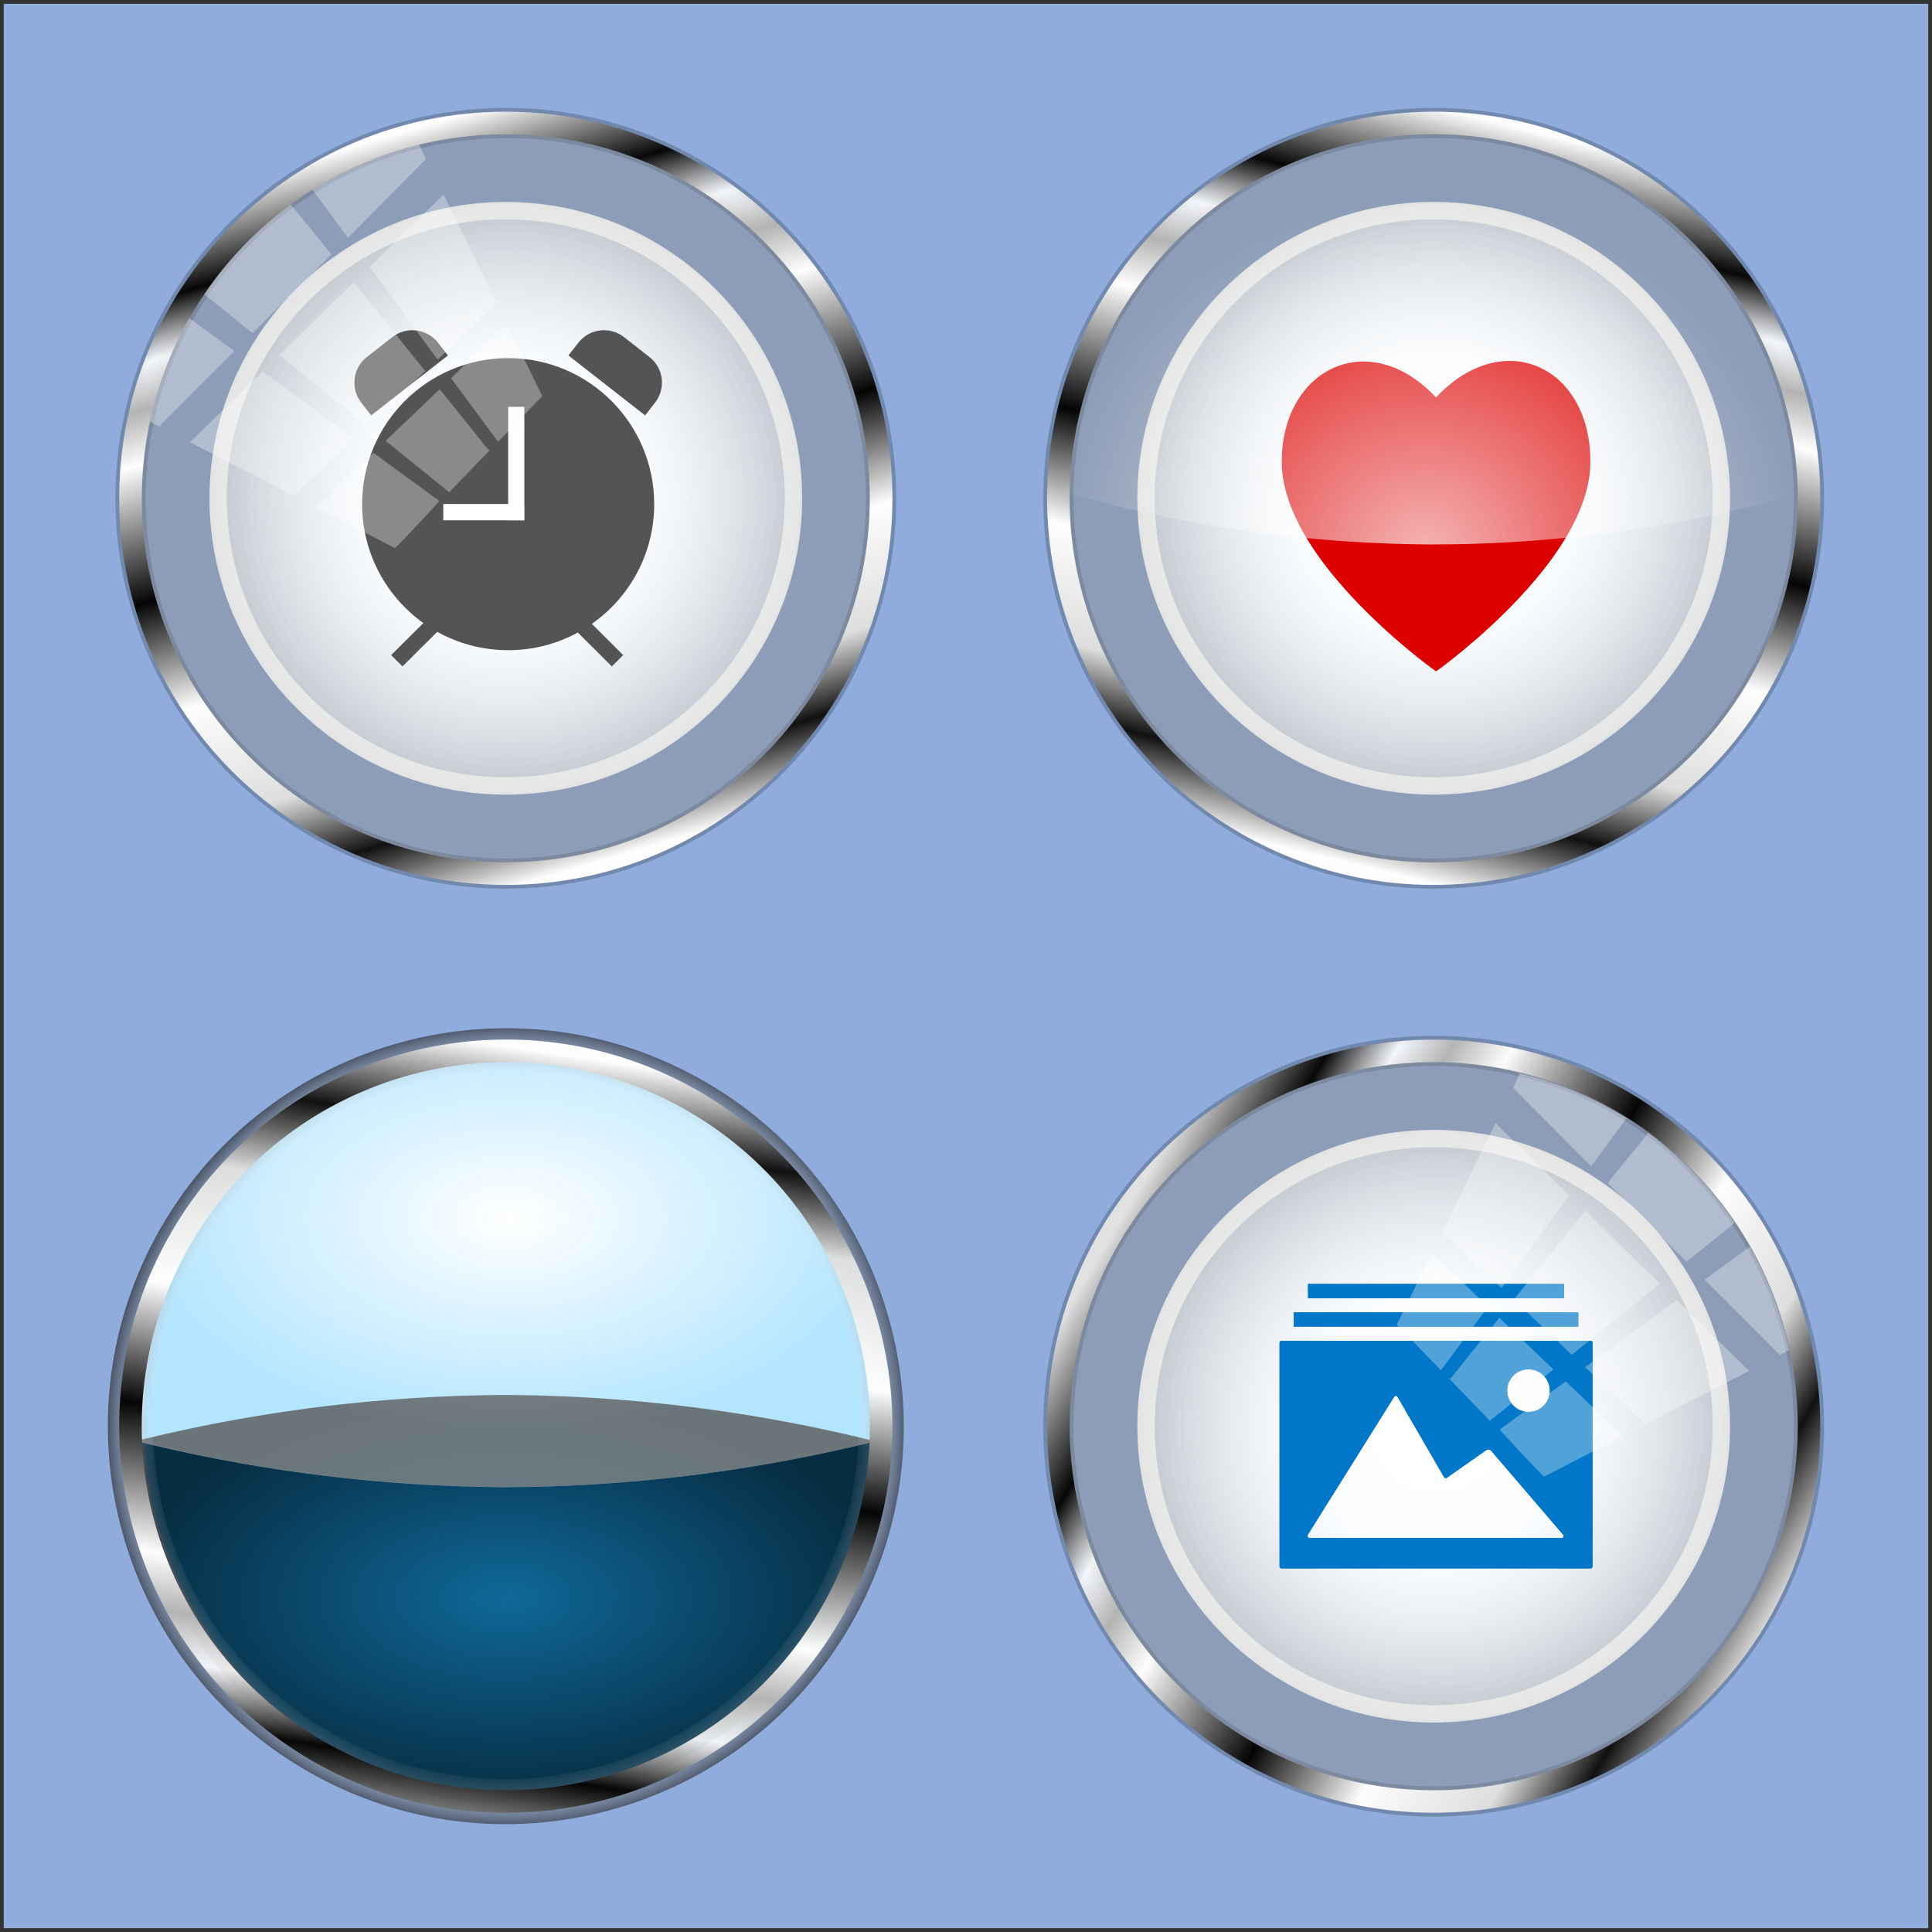 <?xml version="1.0" encoding="UTF-8" standalone="no"?>
<!-- Created with Inkscape (http://www.inkscape.org/) -->

<svg
   xmlns:sketch="http://www.bohemiancoding.com/sketch/ns"
   xmlns:dc="http://purl.org/dc/elements/1.1/"
   xmlns:cc="http://creativecommons.org/ns#"
   xmlns:rdf="http://www.w3.org/1999/02/22-rdf-syntax-ns#"
   xmlns:svg="http://www.w3.org/2000/svg"
   xmlns="http://www.w3.org/2000/svg"
   xmlns:xlink="http://www.w3.org/1999/xlink"
   xmlns:sodipodi="http://sodipodi.sourceforge.net/DTD/sodipodi-0.dtd"
   xmlns:inkscape="http://www.inkscape.org/namespaces/inkscape"
   width="512"
   height="512"
   viewBox="0 0 512 512"
   id="svg2"
   version="1.1"
   inkscape:version="0.92.2 2405546, 2018-03-11"
   sodipodi:docname="lucentis.svg.2019_03_09_19_41_15.0.svg">
  <rect x="0" y="0" width="512" height="512" fill="#333333" stroke="none"/>
  <title
     id="title6810">lucentis icon</title>
  <defs
     id="defs4">
    <linearGradient
       inkscape:collect="always"
       id="linearGradient957">
      <stop
         style="stop-color:#ffffff;stop-opacity:1;"
         offset="0"
         id="stop953" />
      <stop
         style="stop-color:#f0fbff;stop-opacity:0.721"
         offset="1"
         id="stop955" />
    </linearGradient>
    <linearGradient
       id="linearGradient6724"
       inkscape:collect="always">
      <stop
         id="stop6702"
         offset="0"
         style="stop-color:#e1e1e1;stop-opacity:1" />
      <stop
         style="stop-color:#060606;stop-opacity:0.996"
         offset="0.121"
         id="stop6704" />
      <stop
         id="stop6706"
         offset="0.196"
         style="stop-color:#ffffff;stop-opacity:0.881" />
      <stop
         style="stop-color:#b3b3b3;stop-opacity:0.996"
         offset="0.256"
         id="stop6708" />
      <stop
         id="stop6710"
         offset="0.325"
         style="stop-color:#fefefe;stop-opacity:0.992" />
      <stop
         id="stop6712"
         offset="0.502"
         style="stop-color:#040404;stop-opacity:0.992" />
      <stop
         style="stop-color:#ffffff;stop-opacity:0.992"
         offset="0.652"
         id="stop6714" />
      <stop
         id="stop6716"
         offset="0.652"
         style="stop-color:#fefefe;stop-opacity:0.992;" />
      <stop
         style="stop-color:#dedede;stop-opacity:0.988"
         offset="0.803"
         id="stop6718" />
      <stop
         style="stop-color:#101010;stop-opacity:0.992"
         offset="0.898"
         id="stop6720" />
      <stop
         id="stop6722"
         offset="1"
         style="stop-color:#e9e9e9;stop-opacity:0.992" />
    </linearGradient>
    <linearGradient
       inkscape:collect="always"
       id="linearGradient6602">
      <stop
         style="stop-color:#ffffff;stop-opacity:1"
         offset="0"
         id="stop6598" />
      <stop
         id="stop6606"
         offset="0.445"
         style="stop-color:#f5faff;stop-opacity:0.992" />
      <stop
         style="stop-color:#f5faff;stop-opacity:0;"
         offset="1"
         id="stop6600" />
    </linearGradient>
    <linearGradient
       inkscape:collect="always"
       id="linearGradient6588">
      <stop
         style="stop-color:#ffffff;stop-opacity:1;"
         offset="0"
         id="stop6584" />
      <stop
         style="stop-color:#ffffff;stop-opacity:0;"
         offset="1"
         id="stop6586" />
    </linearGradient>
    <linearGradient
       inkscape:collect="always"
       id="linearGradient6558">
      <stop
         style="stop-color:#fefefe;stop-opacity:1"
         offset="0"
         id="stop6554" />
      <stop
         id="stop6570"
         offset="0.121"
         style="stop-color:#060606;stop-opacity:0.996" />
      <stop
         style="stop-color:#ffffff;stop-opacity:0.881"
         offset="0.196"
         id="stop6578" />
      <stop
         id="stop6562"
         offset="0.256"
         style="stop-color:#b3b3b3;stop-opacity:0.996" />
      <stop
         style="stop-color:#fefefe;stop-opacity:0.992"
         offset="0.325"
         id="stop6572" />
      <stop
         style="stop-color:#040404;stop-opacity:0.992"
         offset="0.502"
         id="stop6566" />
      <stop
         id="stop6574"
         offset="0.652"
         style="stop-color:#ffffff;stop-opacity:0.992" />
      <stop
         style="stop-color:#fefefe;stop-opacity:0.992;"
         offset="0.652"
         id="stop6564" />
      <stop
         id="stop6576"
         offset="0.803"
         style="stop-color:#dedede;stop-opacity:0.988" />
      <stop
         id="stop6568"
         offset="0.898"
         style="stop-color:#101010;stop-opacity:0.992" />
      <stop
         style="stop-color:#ffffff;stop-opacity:0.992"
         offset="1"
         id="stop6556" />
    </linearGradient>
    <linearGradient
       inkscape:collect="always"
       xlink:href="#linearGradient6558"
       id="linearGradient6560"
       x1="195.237"
       y1="724.586"
       x2="251.823"
       y2="916.672"
       gradientUnits="userSpaceOnUse"
       gradientTransform="translate(-39.926,-163.592)" />
    <radialGradient
       inkscape:collect="always"
       xlink:href="#linearGradient6602"
       id="radialGradient6604"
       cx="256"
       cy="796.362"
       fx="256"
       fy="796.362"
       r="78"
       gradientUnits="userSpaceOnUse"
       gradientTransform="translate(-121.33,-123.945)" />
    <radialGradient
       inkscape:collect="always"
       xlink:href="#linearGradient6588"
       id="radialGradient6610"
       gradientUnits="userSpaceOnUse"
       gradientTransform="translate(-121.33,-123.945)"
       cx="255.792"
       cy="796.571"
       fx="255.792"
       fy="796.571"
       r="78" />
    <linearGradient
       inkscape:collect="always"
       xlink:href="#linearGradient6558"
       id="linearGradient6636"
       gradientUnits="userSpaceOnUse"
       gradientTransform="rotate(30,582.225,1138.566)"
       x1="195.237"
       y1="724.586"
       x2="251.823"
       y2="916.672" />
    <radialGradient
       inkscape:collect="always"
       xlink:href="#linearGradient6602"
       id="radialGradient6638"
       gradientUnits="userSpaceOnUse"
       gradientTransform="translate(124.57,-123.945)"
       cx="256"
       cy="796.362"
       fx="256"
       fy="796.362"
       r="78" />
    <radialGradient
       inkscape:collect="always"
       xlink:href="#linearGradient6588"
       id="radialGradient6640"
       gradientUnits="userSpaceOnUse"
       gradientTransform="translate(124.57,-123.945)"
       cx="255.792"
       cy="796.571"
       fx="255.792"
       fy="796.571"
       r="78" />
    <radialGradient
       inkscape:collect="always"
       xlink:href="#linearGradient6588"
       id="radialGradient6642"
       gradientUnits="userSpaceOnUse"
       gradientTransform="matrix(1,0.013,-0.012,0.94,134.126,-121.202)"
       cx="253.681"
       cy="855.439"
       fx="253.681"
       fy="855.439"
       r="99.25" />
    <linearGradient
       inkscape:collect="always"
       xlink:href="#linearGradient6724"
       id="linearGradient6692"
       gradientUnits="userSpaceOnUse"
       gradientTransform="rotate(-45,376.312,628.531)"
       x1="173.971"
       y1="733.549"
       x2="224.314"
       y2="930.843" />
    <radialGradient
       inkscape:collect="always"
       xlink:href="#linearGradient6602"
       id="radialGradient6694"
       gradientUnits="userSpaceOnUse"
       gradientTransform="translate(124.57,121.956)"
       cx="256"
       cy="796.362"
       fx="256"
       fy="796.362"
       r="78" />
    <radialGradient
       inkscape:collect="always"
       xlink:href="#linearGradient6588"
       id="radialGradient6696"
       gradientUnits="userSpaceOnUse"
       gradientTransform="translate(124.57,121.956)"
       cx="255.792"
       cy="796.571"
       fx="255.792"
       fy="796.571"
       r="78" />
    <path
       id="path-1"
       d="M15.406,3.115 C18.17,4.94 20,8.123 20,11.745 C20,17.408 15.523,22 10,22 C4.477,22 0,17.408 0,11.745 C0,8.046 1.91,4.804 4.773,3 L6.171,7.478 C5.021,8.566 4.301,10.124 4.301,11.855 C4.301,15.144 6.901,17.81 10.108,17.81 C13.314,17.81 15.914,15.144 15.914,11.855 C15.914,10.124 15.194,8.566 14.044,7.478 L15.406,3.115 Z M10,0 C8,-8.30476896e-07 8,2.095 8,2.095 L8,8.905 C8,8.905 8,11 10,11 C12,11 12,8.905 12,8.905 L12,2.095 C12,2.095 12,8.30476865e-07 10,0 L10,0 Z" />
    <path
       id="path-1-7"
       d="M0.14,4 C0.063,4 0,4.058 0,4.129 L0,19.871 C0,19.942 0.063,20 0.14,20 L21.86,20 C21.937,20 22,19.942 22,19.871 L22,4.129 C22,4.058 21.937,4 21.86,4 L0.14,4 Z M8.311,7.966 L11.568,13.59 C11.608,13.659 11.695,13.677 11.759,13.632 L14.521,11.689 C14.651,11.598 14.823,11.63 14.909,11.765 L19.93,17.623 C20.015,17.756 19.953,17.864 19.803,17.864 L2.147,17.864 C1.992,17.864 1.925,17.751 1.998,17.61 L8.035,7.969 C8.108,7.829 8.233,7.83 8.311,7.966 Z M17.5,9 C18.328,9 19,8.328 19,7.5 C19,6.672 18.328,6 17.5,6 C16.672,6 16,6.672 16,7.5 C16,8.328 16.672,9 17.5,9 Z M2,0 L2,1 L20,1 L20,0 L2,0 Z M1,2 L1,3 L21,3 L21,2 L1,2 Z" />
    <radialGradient
       inkscape:collect="always"
       xlink:href="#linearGradient957"
       id="radialGradient985"
       cx="-490.903"
       cy="861.296"
       fx="-490.903"
       fy="861.296"
       r="98.997"
       gradientTransform="matrix(1,0,0,0.577,-3.783249e-5,375.076)"
       gradientUnits="userSpaceOnUse" />
    <linearGradient
       inkscape:collect="always"
       xlink:href="#linearGradient6558"
       id="linearGradient928"
       gradientUnits="userSpaceOnUse"
       gradientTransform="rotate(30,0.419,802.66)"
       x1="312.885"
       y1="907.138"
       x2="233.335"
       y2="705.458" />
    <radialGradient
       inkscape:collect="always"
       xlink:href="#linearGradient977"
       id="radialGradient979"
       cx="-489.065"
       cy="927.22"
       fx="-489.065"
       fy="927.22"
       r="105.45"
       gradientTransform="matrix(0.885,0.516,-0.518,0.888,1047.431,347.365)"
       gradientUnits="userSpaceOnUse" />
    <linearGradient
       inkscape:collect="always"
       id="linearGradient977">
      <stop
         style="stop-color:#000000;stop-opacity:0.042"
         offset="0"
         id="stop973" />
      <stop
         id="stop981"
         offset="0.852"
         style="stop-color:#fafafa;stop-opacity:0" />
      <stop
         style="stop-color:#000000;stop-opacity:1"
         offset="1"
         id="stop975" />
    </linearGradient>
    <radialGradient
       inkscape:collect="always"
       xlink:href="#linearGradient957"
       id="radialGradient985-7"
       cx="-490.903"
       cy="861.296"
       fx="-490.903"
       fy="861.296"
       r="98.997"
       gradientTransform="matrix(1,0,0,0.577,626.333,366.174)"
       gradientUnits="userSpaceOnUse" />
    <radialGradient
       inkscape:collect="always"
       xlink:href="#linearGradient965"
       id="radialGradient967"
       cx="-492.32"
       cy="973.063"
       fx="-492.32"
       fy="973.063"
       r="98.859"
       gradientTransform="matrix(1,0,0,0.547,626.364,431.557)"
       gradientUnits="userSpaceOnUse" />
    <linearGradient
       inkscape:collect="always"
       id="linearGradient965">
      <stop
         style="stop-color:#000000;stop-opacity:0.532"
         offset="0"
         id="stop961" />
      <stop
         style="stop-color:#000000;stop-opacity:0.981"
         offset="1"
         id="stop963" />
    </linearGradient>
  </defs>
  <sodipodi:namedview
     id="base"
     pagecolor="#ffffff"
     bordercolor="#666666"
     borderopacity="1.0"
     inkscape:pageopacity="0"
     inkscape:pageshadow="2"
     inkscape:zoom="1.4863281"
     inkscape:cx="255.3272"
     inkscape:cy="248.44837"
     inkscape:document-units="px"
     inkscape:current-layer="layer1"
     showgrid="false"
     units="px"
     inkscape:showpageshadow="false"
     inkscape:window-width="1920"
     inkscape:window-height="991"
     inkscape:window-x="0"
     inkscape:window-y="25"
     inkscape:window-maximized="1"
     showguides="true"
     inkscape:guide-bbox="true"
     inkscape:snap-global="true" />
  <g
     inkscape:label="Livello 1"
     inkscape:groupmode="layer"
     id="layer1"
     transform="translate(0,-540.362)">
    <rect
       style="opacity:1;fill:#8facdd;fill-opacity:1;stroke:none;stroke-width:4.723;stroke-linecap:round;stroke-linejoin:bevel;stroke-miterlimit:4;stroke-dasharray:none;stroke-opacity:0.214;paint-order:stroke fill markers"
       id="rect6700"
       width="510"
       height="510"
       x="1"
       y="541.362" />
    <path
       style="color:#000000;font-style:normal;font-variant:normal;font-weight:normal;font-stretch:normal;font-size:medium;line-height:normal;font-family:sans-serif;font-variant-ligatures:normal;font-variant-position:normal;font-variant-caps:normal;font-variant-numeric:normal;font-variant-alternates:normal;font-feature-settings:normal;text-indent:0;text-align:start;text-decoration:none;text-decoration-line:none;text-decoration-style:solid;text-decoration-color:#000000;letter-spacing:normal;word-spacing:normal;text-transform:none;writing-mode:lr-tb;direction:ltr;text-orientation:mixed;dominant-baseline:auto;baseline-shift:baseline;text-anchor:start;white-space:normal;shape-padding:0;clip-rule:nonzero;display:inline;overflow:visible;visibility:visible;opacity:1;isolation:auto;mix-blend-mode:normal;color-interpolation:sRGB;color-interpolation-filters:linearRGB;solid-color:#000000;solid-opacity:1;vector-effect:none;fill:none;fill-opacity:1;fill-rule:nonzero;stroke:#050505;stroke-width:2;stroke-linecap:round;stroke-linejoin:bevel;stroke-miterlimit:4;stroke-dasharray:none;stroke-dashoffset:0;stroke-opacity:0.214;paint-order:stroke fill markers;color-rendering:auto;image-rendering:auto;shape-rendering:auto;text-rendering:auto;enable-background:accumulate"
       d="m 379.945,569.956 c -56.552,0 -102.461,45.909 -102.461,102.461 0,56.552 45.909,102.461 102.461,102.461 56.552,0 102.461,-45.909 102.461,-102.461 0,-56.552 -45.909,-102.461 -102.461,-102.461 z m 0,6 c 53.309,0 96.461,43.152 96.461,96.461 0,53.309 -43.152,96.461 -96.461,96.461 -53.309,0 -96.461,-43.152 -96.461,-96.461 10e-6,-53.309 43.152,-96.461 96.461,-96.461 z"
       id="path6616"
       inkscape:connector-curvature="0" />
    <circle
       style="opacity:1;fill:#000000;fill-opacity:0.275;stroke:none;stroke-width:7.443;stroke-linecap:round;stroke-linejoin:bevel;stroke-miterlimit:4;stroke-dasharray:none;stroke-opacity:1;paint-order:stroke fill markers"
       id="circle6618"
       cx="379.945"
       cy="672.417"
       r="98.925" />
    <circle
       r="99.461"
       cy="672.417"
       cx="379.945"
       id="circle6620"
       style="opacity:1;fill:#ffffff;fill-opacity:0.246;stroke:none;stroke-width:4;stroke-linecap:round;stroke-linejoin:bevel;stroke-miterlimit:4;stroke-dasharray:none;stroke-opacity:1;paint-order:stroke fill markers" />
    <path
       inkscape:connector-curvature="0"
       id="path6622"
       d="m 431.175,583.684 c -48.975,-28.276 -111.688,-11.472 -139.964,37.503 -28.276,48.975 -11.472,111.688 37.503,139.964 48.975,28.276 111.688,11.472 139.964,-37.503 28.276,-48.975 11.472,-111.688 -37.503,-139.964 z m -3,5.196 c 46.167,26.655 61.962,85.601 35.307,131.768 -26.655,46.167 -85.601,61.962 -131.768,35.307 -46.167,-26.655 -61.962,-85.601 -35.307,-131.768 26.655,-46.167 85.601,-61.962 131.768,-35.307 z"
       style="color:#000000;font-style:normal;font-variant:normal;font-weight:normal;font-stretch:normal;font-size:medium;line-height:normal;font-family:sans-serif;font-variant-ligatures:normal;font-variant-position:normal;font-variant-caps:normal;font-variant-numeric:normal;font-variant-alternates:normal;font-feature-settings:normal;text-indent:0;text-align:start;text-decoration:none;text-decoration-line:none;text-decoration-style:solid;text-decoration-color:#000000;letter-spacing:normal;word-spacing:normal;text-transform:none;writing-mode:lr-tb;direction:ltr;text-orientation:mixed;dominant-baseline:auto;baseline-shift:baseline;text-anchor:start;white-space:normal;shape-padding:0;clip-rule:nonzero;display:inline;overflow:visible;visibility:visible;opacity:1;isolation:auto;mix-blend-mode:normal;color-interpolation:sRGB;color-interpolation-filters:linearRGB;solid-color:#000000;solid-opacity:1;vector-effect:none;fill:url(#linearGradient6636);fill-opacity:1;fill-rule:nonzero;stroke:none;stroke-width:6;stroke-linecap:round;stroke-linejoin:bevel;stroke-miterlimit:4;stroke-dasharray:none;stroke-dashoffset:0;stroke-opacity:1;paint-order:stroke fill markers;color-rendering:auto;image-rendering:auto;shape-rendering:auto;text-rendering:auto;enable-background:accumulate" />
    <circle
       r="78"
       cy="672.417"
       cx="379.945"
       id="circle6624"
       style="opacity:1;fill:#c0c6cc;fill-opacity:0.992;stroke:none;stroke-width:5.869;stroke-linecap:round;stroke-linejoin:bevel;stroke-miterlimit:4;stroke-dasharray:none;stroke-opacity:1;paint-order:stroke fill markers" />
    <path
       style="color:#000000;font-style:normal;font-variant:normal;font-weight:normal;font-stretch:normal;font-size:medium;line-height:normal;font-family:sans-serif;font-variant-ligatures:normal;font-variant-position:normal;font-variant-caps:normal;font-variant-numeric:normal;font-variant-alternates:normal;font-feature-settings:normal;text-indent:0;text-align:start;text-decoration:none;text-decoration-line:none;text-decoration-style:solid;text-decoration-color:#000000;letter-spacing:normal;word-spacing:normal;text-transform:none;writing-mode:lr-tb;direction:ltr;text-orientation:mixed;dominant-baseline:auto;baseline-shift:baseline;text-anchor:start;white-space:normal;shape-padding:0;clip-rule:nonzero;display:inline;overflow:visible;visibility:visible;opacity:1;isolation:auto;mix-blend-mode:normal;color-interpolation:sRGB;color-interpolation-filters:linearRGB;solid-color:#000000;solid-opacity:1;vector-effect:none;fill:#e7e7e7;fill-opacity:0.944;fill-rule:nonzero;stroke:none;stroke-width:4.599;stroke-linecap:round;stroke-linejoin:bevel;stroke-miterlimit:4;stroke-dasharray:none;stroke-dashoffset:0;stroke-opacity:1;paint-order:stroke fill markers;color-rendering:auto;image-rendering:auto;shape-rendering:auto;text-rendering:auto;enable-background:accumulate"
       d="m 379.945,593.882 c -43.347,0 -78.536,35.189 -78.536,78.536 0,43.347 35.189,78.536 78.536,78.536 43.347,0 78.536,-35.189 78.536,-78.536 0,-43.347 -35.189,-78.536 -78.536,-78.536 z m 0,4.599 c 40.861,0 73.937,33.076 73.937,73.937 0,40.861 -33.076,73.937 -73.937,73.937 -40.861,0 -73.937,-33.075 -73.937,-73.937 0,-40.861 33.075,-73.937 73.937,-73.937 z"
       id="path6626"
       inkscape:connector-curvature="0" />
    <circle
       style="opacity:1;fill:url(#radialGradient6638);fill-opacity:1;stroke:none;stroke-width:5.869;stroke-linecap:round;stroke-linejoin:bevel;stroke-miterlimit:4;stroke-dasharray:none;stroke-opacity:1;paint-order:stroke fill markers"
       id="circle6628"
       cx="380.57"
       cy="672.417"
       r="78" />
    <circle
       r="78"
       cy="672.417"
       cx="380.57"
       id="circle6630"
       style="opacity:1;fill:url(#radialGradient6640);fill-opacity:1;stroke:none;stroke-width:5.869;stroke-linecap:round;stroke-linejoin:bevel;stroke-miterlimit:4;stroke-dasharray:none;stroke-opacity:1;paint-order:stroke fill markers" />
    <g
       sketch:type="MSPage"
       id="miu"
       transform="matrix(3.718,0,0,3.718,339.677,632.45)"
       style="fill:#dc0000;fill-rule:evenodd;stroke:none;stroke-width:1">
      <path
         sketch:type="MSShapeGroup"
         id="common_heart_like_favourite_favorite_glyph"
         d="m 11.755,22.524 c 0.364,-0.279 0.768,-0.601 1.204,-0.962 1.244,-1.03 2.489,-2.168 3.651,-3.38 2.596,-2.707 4.411,-5.389 5.096,-7.936 C 21.9,9.526 22,8.822 22,8.138 22,1.347 15.8,-1.557 10.995,3.56 6.208,-1.557 0,1.526 0,8.138 c 0,0.684 0.1,1.388 0.293,2.108 0.684,2.547 2.499,5.229 5.096,7.936 1.163,1.212 2.407,2.35 3.651,3.38 0.436,0.361 0.84,0.683 1.204,0.962 0.219,0.168 0.377,0.285 0.463,0.347 L 11,23.082 11.292,22.871 c 0.086,-0.062 0.244,-0.179 0.463,-0.347 z"
         inkscape:connector-curvature="0"
         style="fill:#dc0000" />
    </g>
    <path
       inkscape:connector-curvature="0"
       id="path6634"
       d="m 379.945,575.956 a 99.461,99.461 0 0 0 -99.211,94.461 360.587,360.587 0 0 0 99.211,14.227 360.587,360.587 0 0 0 99.289,-14.082 99.461,99.461 0 0 0 -99.289,-94.605 z"
       style="opacity:0.699;fill:url(#radialGradient6642);fill-opacity:1;stroke:none;stroke-width:14.502;stroke-linecap:round;stroke-linejoin:bevel;stroke-miterlimit:4;stroke-dasharray:none;stroke-opacity:1;paint-order:stroke fill markers" />
    <path
       inkscape:connector-curvature="0"
       id="path6614"
       d="m 134.044,569.956 c -56.552,0 -102.461,45.909 -102.461,102.461 0,56.552 45.909,102.461 102.461,102.461 56.552,0 102.461,-45.909 102.461,-102.461 0,-56.552 -45.909,-102.461 -102.461,-102.461 z m 0,6 c 53.309,0 96.461,43.152 96.461,96.461 0,53.309 -43.152,96.461 -96.461,96.461 -53.309,0 -96.461,-43.152 -96.461,-96.461 1e-5,-53.309 43.152,-96.461 96.461,-96.461 z"
       style="color:#000000;font-style:normal;font-variant:normal;font-weight:normal;font-stretch:normal;font-size:medium;line-height:normal;font-family:sans-serif;font-variant-ligatures:normal;font-variant-position:normal;font-variant-caps:normal;font-variant-numeric:normal;font-variant-alternates:normal;font-feature-settings:normal;text-indent:0;text-align:start;text-decoration:none;text-decoration-line:none;text-decoration-style:solid;text-decoration-color:#000000;letter-spacing:normal;word-spacing:normal;text-transform:none;writing-mode:lr-tb;direction:ltr;text-orientation:mixed;dominant-baseline:auto;baseline-shift:baseline;text-anchor:start;white-space:normal;shape-padding:0;clip-rule:nonzero;display:inline;overflow:visible;visibility:visible;opacity:1;isolation:auto;mix-blend-mode:normal;color-interpolation:sRGB;color-interpolation-filters:linearRGB;solid-color:#000000;solid-opacity:1;vector-effect:none;fill:none;fill-opacity:1;fill-rule:nonzero;stroke:#050505;stroke-width:2;stroke-linecap:round;stroke-linejoin:bevel;stroke-miterlimit:4;stroke-dasharray:none;stroke-dashoffset:0;stroke-opacity:0.214;paint-order:stroke fill markers;color-rendering:auto;image-rendering:auto;shape-rendering:auto;text-rendering:auto;enable-background:accumulate" />
    <circle
       r="98.925"
       cy="672.417"
       cx="134.044"
       id="circle6612"
       style="opacity:1;fill:#000000;fill-opacity:0.275;stroke:none;stroke-width:7.443;stroke-linecap:round;stroke-linejoin:bevel;stroke-miterlimit:4;stroke-dasharray:none;stroke-opacity:1;paint-order:stroke fill markers" />
    <circle
       style="opacity:1;fill:#ffffff;fill-opacity:0.246;stroke:none;stroke-width:4;stroke-linecap:round;stroke-linejoin:bevel;stroke-miterlimit:4;stroke-dasharray:none;stroke-opacity:1;paint-order:stroke fill markers"
       id="path6538"
       cx="134.044"
       cy="672.417"
       r="99.461" />
    <path
       style="color:#000000;font-style:normal;font-variant:normal;font-weight:normal;font-stretch:normal;font-size:medium;line-height:normal;font-family:sans-serif;font-variant-ligatures:normal;font-variant-position:normal;font-variant-caps:normal;font-variant-numeric:normal;font-variant-alternates:normal;font-feature-settings:normal;text-indent:0;text-align:start;text-decoration:none;text-decoration-line:none;text-decoration-style:solid;text-decoration-color:#000000;letter-spacing:normal;word-spacing:normal;text-transform:none;writing-mode:lr-tb;direction:ltr;text-orientation:mixed;dominant-baseline:auto;baseline-shift:baseline;text-anchor:start;white-space:normal;shape-padding:0;clip-rule:nonzero;display:inline;overflow:visible;visibility:visible;opacity:1;isolation:auto;mix-blend-mode:normal;color-interpolation:sRGB;color-interpolation-filters:linearRGB;solid-color:#000000;solid-opacity:1;vector-effect:none;fill:url(#linearGradient6560);fill-opacity:1;fill-rule:nonzero;stroke:none;stroke-width:6;stroke-linecap:round;stroke-linejoin:bevel;stroke-miterlimit:4;stroke-dasharray:none;stroke-dashoffset:0;stroke-opacity:1;paint-order:stroke fill markers;color-rendering:auto;image-rendering:auto;shape-rendering:auto;text-rendering:auto;enable-background:accumulate"
       d="m 134.044,569.956 c -56.552,0 -102.461,45.909 -102.461,102.461 0,56.552 45.909,102.461 102.461,102.461 56.552,0 102.461,-45.909 102.461,-102.461 0,-56.552 -45.909,-102.461 -102.461,-102.461 z m 0,6 c 53.309,0 96.461,43.152 96.461,96.461 0,53.309 -43.152,96.461 -96.461,96.461 -53.309,0 -96.461,-43.152 -96.461,-96.461 1e-5,-53.309 43.152,-96.461 96.461,-96.461 z"
       id="circle6549"
       inkscape:connector-curvature="0" />
    <circle
       style="opacity:1;fill:#c0c6cc;fill-opacity:0.992;stroke:none;stroke-width:5.869;stroke-linecap:round;stroke-linejoin:bevel;stroke-miterlimit:4;stroke-dasharray:none;stroke-opacity:1;paint-order:stroke fill markers"
       id="path6594"
       cx="134.044"
       cy="672.417"
       r="78" />
    <path
       inkscape:connector-curvature="0"
       id="path6580"
       d="m 134.044,593.882 c -43.347,0 -78.536,35.189 -78.536,78.536 0,43.347 35.189,78.536 78.536,78.536 43.347,0 78.536,-35.189 78.536,-78.536 0,-43.347 -35.189,-78.536 -78.536,-78.536 z m 0,4.599 c 40.861,0 73.937,33.076 73.937,73.937 0,40.861 -33.076,73.937 -73.937,73.937 -40.861,0 -73.937,-33.075 -73.937,-73.937 0,-40.861 33.075,-73.937 73.937,-73.937 z"
       style="color:#000000;font-style:normal;font-variant:normal;font-weight:normal;font-stretch:normal;font-size:medium;line-height:normal;font-family:sans-serif;font-variant-ligatures:normal;font-variant-position:normal;font-variant-caps:normal;font-variant-numeric:normal;font-variant-alternates:normal;font-feature-settings:normal;text-indent:0;text-align:start;text-decoration:none;text-decoration-line:none;text-decoration-style:solid;text-decoration-color:#000000;letter-spacing:normal;word-spacing:normal;text-transform:none;writing-mode:lr-tb;direction:ltr;text-orientation:mixed;dominant-baseline:auto;baseline-shift:baseline;text-anchor:start;white-space:normal;shape-padding:0;clip-rule:nonzero;display:inline;overflow:visible;visibility:visible;opacity:1;isolation:auto;mix-blend-mode:normal;color-interpolation:sRGB;color-interpolation-filters:linearRGB;solid-color:#000000;solid-opacity:1;vector-effect:none;fill:#e7e7e7;fill-opacity:0.944;fill-rule:nonzero;stroke:none;stroke-width:4.599;stroke-linecap:round;stroke-linejoin:bevel;stroke-miterlimit:4;stroke-dasharray:none;stroke-dashoffset:0;stroke-opacity:1;paint-order:stroke fill markers;color-rendering:auto;image-rendering:auto;shape-rendering:auto;text-rendering:auto;enable-background:accumulate" />
    <circle
       r="78"
       cy="672.417"
       cx="134.67"
       id="circle6596"
       style="opacity:1;fill:url(#radialGradient6604);fill-opacity:1;stroke:none;stroke-width:5.869;stroke-linecap:round;stroke-linejoin:bevel;stroke-miterlimit:4;stroke-dasharray:none;stroke-opacity:1;paint-order:stroke fill markers" />
    <circle
       style="opacity:1;fill:url(#radialGradient6610);fill-opacity:1;stroke:none;stroke-width:5.869;stroke-linecap:round;stroke-linejoin:bevel;stroke-miterlimit:4;stroke-dasharray:none;stroke-opacity:1;paint-order:stroke fill markers"
       id="circle6608"
       cx="134.67"
       cy="672.417"
       r="78" />
    <g
       sketch:type="MSPage"
       id="miu-6"
       transform="matrix(4.3,0,0,4.3,91.671,626.669)"
       style="fill:#545454;fill-opacity:1;fill-rule:evenodd;stroke:none;stroke-width:1">
      <path
         sketch:type="MSShapeGroup"
         id="editor_alarm_clock_glyph"
         d="M 14.293,18.912 16.39,21 17.09,20.303 15.156,18.377 C 17.48,16.75 19,14.053 19,11 19,6.029 14.971,2 10,2 5.029,2 1,6.029 1,11 c 0,3.021 1.488,5.694 3.772,7.327 L 2.787,20.303 3.487,21 5.628,18.868 C 6.922,19.589 8.413,20 10,20 c 1.555,0 3.017,-0.394 4.293,-1.088 z M 10,10.992 V 5 h 0.995 v 5.992 H 11 v 1.004 H 10.995 V 12 H 10 V 11.996 H 6 V 10.992 Z M 6.288,1.835 1.559,5.529 0.944,4.742 C 0.267,3.874 0.417,2.614 1.287,1.935 L 2.866,0.701 C 3.733,0.024 4.992,0.177 5.673,1.048 L 5.98,1.441 Z M 18.441,5.529 13.712,1.835 14.327,1.048 c 0.678,-0.868 1.937,-1.026 2.806,-0.347 l 1.579,1.234 c 0.867,0.677 1.023,1.936 0.342,2.807 L 18.748,5.135 Z"
         inkscape:connector-curvature="0"
         style="fill:#545454;fill-opacity:1" />
    </g>
    <path
       style="opacity:1;fill:#ffffff;fill-opacity:0.317;stroke:none;stroke-width:1.993"
       d="m 111.12,578.7 c -10.153,2.471 -19.674,6.546 -28.281,11.943 l 9.369,12.768 20.602,-20.809 c -0.067,-0.347 -0.757,-1.894 -1.689,-3.902 z m 6.439,13.211 -19.615,19.164 18.012,24.58 15.668,-14.906 z m -40.486,2.646 c -8.937,6.547 -16.706,14.592 -22.93,23.773 l 12.775,10.328 20.91,-20.869 z m 16.678,20.594 -19.738,19.287 23.316,18.859 15.357,-14.602 -17.455,-21.719 z m -43.561,9.533 c -4.8,8.421 -8.365,17.638 -10.457,27.404 l 2.699,1.393 0.123,-0.121 -0.248,-0.123 19.801,-19.834 z m 84.209,1.662 -14.865,14.236 12.459,16.854 11.719,-12.107 z m -64.828,12.473 -19.244,18.738 27.51,14.176 15.977,-15.148 z m 46.939,4.684 -14.309,13.689 16.838,13.629 10.795,-11.195 -0.123,-0.182 -0.186,0.242 z m -17.578,16.854 -15.113,14.48 20.85,10.768 c 2.814,-2.606 11.427,-12.081 11.781,-12.473 z"
       id="path4158-0-8"
       inkscape:connector-curvature="0"
       sodipodi:nodetypes="cccccccccccccccccccccccccccccccccccccccccccccccccc" />
    <path
       inkscape:connector-curvature="0"
       id="path6664"
       d="m 379.945,815.857 c -56.552,0 -102.461,45.909 -102.461,102.461 0,56.552 45.909,102.461 102.461,102.461 56.552,0 102.461,-45.909 102.461,-102.461 0,-56.552 -45.909,-102.461 -102.461,-102.461 z m 0,6 c 53.309,0 96.461,43.152 96.461,96.461 0,53.309 -43.152,96.461 -96.461,96.461 -53.309,0 -96.461,-43.152 -96.461,-96.461 10e-6,-53.309 43.152,-96.461 96.461,-96.461 z"
       style="color:#000000;font-style:normal;font-variant:normal;font-weight:normal;font-stretch:normal;font-size:medium;line-height:normal;font-family:sans-serif;font-variant-ligatures:normal;font-variant-position:normal;font-variant-caps:normal;font-variant-numeric:normal;font-variant-alternates:normal;font-feature-settings:normal;text-indent:0;text-align:start;text-decoration:none;text-decoration-line:none;text-decoration-style:solid;text-decoration-color:#000000;letter-spacing:normal;word-spacing:normal;text-transform:none;writing-mode:lr-tb;direction:ltr;text-orientation:mixed;dominant-baseline:auto;baseline-shift:baseline;text-anchor:start;white-space:normal;shape-padding:0;clip-rule:nonzero;display:inline;overflow:visible;visibility:visible;opacity:1;isolation:auto;mix-blend-mode:normal;color-interpolation:sRGB;color-interpolation-filters:linearRGB;solid-color:#000000;solid-opacity:1;vector-effect:none;fill:none;fill-opacity:1;fill-rule:nonzero;stroke:#050505;stroke-width:2;stroke-linecap:round;stroke-linejoin:bevel;stroke-miterlimit:4;stroke-dasharray:none;stroke-dashoffset:0;stroke-opacity:0.214;paint-order:stroke fill markers;color-rendering:auto;image-rendering:auto;shape-rendering:auto;text-rendering:auto;enable-background:accumulate" />
    <circle
       r="98.925"
       cy="918.318"
       cx="379.945"
       id="circle6666"
       style="opacity:1;fill:#000000;fill-opacity:0.275;stroke:none;stroke-width:7.443;stroke-linecap:round;stroke-linejoin:bevel;stroke-miterlimit:4;stroke-dasharray:none;stroke-opacity:1;paint-order:stroke fill markers" />
    <circle
       style="opacity:1;fill:#ffffff;fill-opacity:0.246;stroke:none;stroke-width:4;stroke-linecap:round;stroke-linejoin:bevel;stroke-miterlimit:4;stroke-dasharray:none;stroke-opacity:1;paint-order:stroke fill markers"
       id="circle6668"
       cx="379.945"
       cy="918.318"
       r="99.461" />
    <path
       style="color:#000000;font-style:normal;font-variant:normal;font-weight:normal;font-stretch:normal;font-size:medium;line-height:normal;font-family:sans-serif;font-variant-ligatures:normal;font-variant-position:normal;font-variant-caps:normal;font-variant-numeric:normal;font-variant-alternates:normal;font-feature-settings:normal;text-indent:0;text-align:start;text-decoration:none;text-decoration-line:none;text-decoration-style:solid;text-decoration-color:#000000;letter-spacing:normal;word-spacing:normal;text-transform:none;writing-mode:lr-tb;direction:ltr;text-orientation:mixed;dominant-baseline:auto;baseline-shift:baseline;text-anchor:start;white-space:normal;shape-padding:0;clip-rule:nonzero;display:inline;overflow:visible;visibility:visible;opacity:1;isolation:auto;mix-blend-mode:normal;color-interpolation:sRGB;color-interpolation-filters:linearRGB;solid-color:#000000;solid-opacity:1;vector-effect:none;fill:url(#linearGradient6692);fill-opacity:1;fill-rule:nonzero;stroke:none;stroke-width:6;stroke-linecap:round;stroke-linejoin:bevel;stroke-miterlimit:4;stroke-dasharray:none;stroke-dashoffset:0;stroke-opacity:1;paint-order:stroke fill markers;color-rendering:auto;image-rendering:auto;shape-rendering:auto;text-rendering:auto;enable-background:accumulate"
       d="m 307.494,845.867 c -39.988,39.988 -39.988,104.913 -10e-6,144.902 39.988,39.988 104.913,39.988 144.902,10e-6 39.988,-39.988 39.988,-104.913 -10e-6,-144.902 -39.988,-39.988 -104.913,-39.988 -144.902,0 z m 4.243,4.243 c 37.695,-37.695 98.721,-37.695 136.416,0 37.695,37.695 37.695,98.721 10e-6,136.416 -37.695,37.695 -98.721,37.695 -136.416,-10e-6 -37.695,-37.695 -37.695,-98.721 10e-6,-136.416 z"
       id="path6670"
       inkscape:connector-curvature="0" />
    <circle
       style="opacity:1;fill:#c0c6cc;fill-opacity:0.992;stroke:none;stroke-width:5.869;stroke-linecap:round;stroke-linejoin:bevel;stroke-miterlimit:4;stroke-dasharray:none;stroke-opacity:1;paint-order:stroke fill markers"
       id="circle6672"
       cx="379.945"
       cy="918.318"
       r="78" />
    <path
       inkscape:connector-curvature="0"
       id="path6674"
       d="m 379.945,839.782 c -43.347,0 -78.536,35.189 -78.536,78.536 0,43.347 35.189,78.536 78.536,78.536 43.347,0 78.536,-35.189 78.536,-78.536 0,-43.347 -35.189,-78.536 -78.536,-78.536 z m 0,4.599 c 40.861,0 73.937,33.076 73.937,73.937 0,40.861 -33.076,73.937 -73.937,73.937 -40.861,0 -73.937,-33.075 -73.937,-73.937 0,-40.861 33.075,-73.937 73.937,-73.937 z"
       style="color:#000000;font-style:normal;font-variant:normal;font-weight:normal;font-stretch:normal;font-size:medium;line-height:normal;font-family:sans-serif;font-variant-ligatures:normal;font-variant-position:normal;font-variant-caps:normal;font-variant-numeric:normal;font-variant-alternates:normal;font-feature-settings:normal;text-indent:0;text-align:start;text-decoration:none;text-decoration-line:none;text-decoration-style:solid;text-decoration-color:#000000;letter-spacing:normal;word-spacing:normal;text-transform:none;writing-mode:lr-tb;direction:ltr;text-orientation:mixed;dominant-baseline:auto;baseline-shift:baseline;text-anchor:start;white-space:normal;shape-padding:0;clip-rule:nonzero;display:inline;overflow:visible;visibility:visible;opacity:1;isolation:auto;mix-blend-mode:normal;color-interpolation:sRGB;color-interpolation-filters:linearRGB;solid-color:#000000;solid-opacity:1;vector-effect:none;fill:#e7e7e7;fill-opacity:0.944;fill-rule:nonzero;stroke:none;stroke-width:4.599;stroke-linecap:round;stroke-linejoin:bevel;stroke-miterlimit:4;stroke-dasharray:none;stroke-dashoffset:0;stroke-opacity:1;paint-order:stroke fill markers;color-rendering:auto;image-rendering:auto;shape-rendering:auto;text-rendering:auto;enable-background:accumulate" />
    <circle
       r="78"
       cy="918.318"
       cx="380.57"
       id="circle6676"
       style="opacity:1;fill:url(#radialGradient6694);fill-opacity:1;stroke:none;stroke-width:5.869;stroke-linecap:round;stroke-linejoin:bevel;stroke-miterlimit:4;stroke-dasharray:none;stroke-opacity:1;paint-order:stroke fill markers" />
    <circle
       style="opacity:1;fill:url(#radialGradient6696);fill-opacity:1;stroke:none;stroke-width:5.869;stroke-linecap:round;stroke-linejoin:bevel;stroke-miterlimit:4;stroke-dasharray:none;stroke-opacity:1;paint-order:stroke fill markers"
       id="circle6678"
       cx="380.57"
       cy="918.318"
       r="78" />
    <g
       sketch:type="MSPage"
       id="miu-5"
       transform="matrix(3.77,0,0,3.77,339.095,880.614)"
       style="fill:#0077c8;fill-opacity:1;fill-rule:evenodd;stroke:none;stroke-width:1">
      <g
         id="editor_images_pictures_photos_collection_glyph"
         style="fill:#0077c8;fill-opacity:1">
        <use
           id="use6781"
           xlink:href="#path-1-7"
           sketch:type="MSShapeGroup"
           style="fill:#0077c8;fill-opacity:1;fill-rule:evenodd"
           x="0"
           y="0"
           width="100%"
           height="100%" />
        <use
           id="use6783"
           xlink:href="#path-1-7"
           style="fill:#0077c8;fill-opacity:1"
           x="0"
           y="0"
           width="100%"
           height="100%" />
      </g>
    </g>
    <path
       sodipodi:nodetypes="cccccccccccccccccccccccccccccccccccccccccccccccccc"
       inkscape:connector-curvature="0"
       id="path7003"
       d="m 402.747,824.781 c 10.153,2.471 19.674,6.546 28.281,11.943 l -9.369,12.768 -20.602,-20.809 c 0.067,-0.347 0.757,-1.894 1.689,-3.902 z m -6.439,13.211 19.615,19.164 -18.012,24.58 -15.668,-14.906 z m 40.486,2.646 c 8.937,6.547 16.706,14.592 22.93,23.773 l -12.775,10.328 -20.91,-20.869 z m -16.678,20.594 19.738,19.287 -23.316,18.859 -15.357,-14.602 17.455,-21.719 z m 43.561,9.533 c 4.8,8.421 8.365,17.638 10.457,27.404 l -2.699,1.393 -0.123,-0.121 0.248,-0.123 -19.801,-19.834 z m -84.209,1.662 14.865,14.236 -12.459,16.854 -11.719,-12.107 z m 64.828,12.473 19.244,18.738 -27.51,14.176 -15.977,-15.148 z m -46.939,4.684 14.309,13.689 -16.838,13.629 -10.795,-11.195 0.123,-0.182 0.186,0.242 z m 17.578,16.854 15.113,14.48 -20.85,10.768 c -2.814,-2.606 -11.427,-12.081 -11.781,-12.473 z"
       style="opacity:1;fill:#ffffff;fill-opacity:0.317;stroke:none;stroke-width:1.993" />
    <circle
       style="opacity:1;fill:#19aeff;fill-opacity:1;stroke:none;stroke-width:7.448;stroke-linecap:round;stroke-linejoin:bevel;stroke-miterlimit:4;stroke-dasharray:none;stroke-opacity:1;paint-order:stroke fill markers"
       id="circle930"
       cx="137.032"
       cy="917.362"
       r="98.997" />
    <path
       style="opacity:0.755;fill:url(#radialGradient967);fill-opacity:1;stroke:none;stroke-width:31.201;stroke-linecap:round;stroke-linejoin:bevel;stroke-miterlimit:4;stroke-dasharray:none;stroke-opacity:1;paint-order:stroke fill markers"
       d="m 134.07,910.05 a 414.705,414.705 0 0 0 -98.885,12.409 98.997,98.997 0 0 0 98.885,95.811 98.997,98.997 0 0 0 98.833,-95.754 414.705,414.705 0 0 0 -98.833,-12.466 z"
       id="circle919"
       inkscape:connector-curvature="0" />
    <path
       style="opacity:1;fill:url(#radialGradient985-7);fill-opacity:1;stroke:none;stroke-width:31.201;stroke-linecap:round;stroke-linejoin:bevel;stroke-miterlimit:4;stroke-dasharray:none;stroke-opacity:1;paint-order:stroke fill markers"
       d="m 134.044,820.277 a 98.997,98.997 0 0 0 -98.997,98.997 98.997,98.997 0 0 0 0.097,2.722 414.705,414.705 0 0 0 98.9,12.484 414.705,414.705 0 0 0 98.855,-12.402 98.997,98.997 0 0 0 0.141,-2.804 98.997,98.997 0 0 0 -98.997,-98.997 z"
       id="circle915"
       inkscape:connector-curvature="0" />
    <path
       style="opacity:1;fill:#010101;fill-opacity:0.397;stroke:none;stroke-width:31.201;stroke-linecap:round;stroke-linejoin:bevel;stroke-miterlimit:4;stroke-dasharray:none;stroke-opacity:1;paint-order:stroke fill markers"
       d="m 134.04,910.05 a 414.705,414.705 0 0 0 -97.811,12.162 414.705,414.705 0 0 0 97.811,12.266 414.705,414.705 0 0 0 97.82,-12.164 414.705,414.705 0 0 0 -97.82,-12.264 z"
       id="path940"
       inkscape:connector-curvature="0" />
    <path
       style="color:#000000;font-style:normal;font-variant:normal;font-weight:normal;font-stretch:normal;font-size:medium;line-height:normal;font-family:sans-serif;font-variant-ligatures:normal;font-variant-position:normal;font-variant-caps:normal;font-variant-numeric:normal;font-variant-alternates:normal;font-feature-settings:normal;text-indent:0;text-align:start;text-decoration:none;text-decoration-line:none;text-decoration-style:solid;text-decoration-color:#000000;letter-spacing:normal;word-spacing:normal;text-transform:none;writing-mode:lr-tb;direction:ltr;text-orientation:mixed;dominant-baseline:auto;baseline-shift:baseline;text-anchor:start;white-space:normal;shape-padding:0;clip-rule:nonzero;display:inline;overflow:visible;visibility:visible;opacity:0.758;isolation:auto;mix-blend-mode:normal;color-interpolation:sRGB;color-interpolation-filters:linearRGB;solid-color:#000000;solid-opacity:1;vector-effect:none;fill:none;fill-opacity:1;fill-rule:nonzero;stroke:url(#radialGradient979);stroke-width:6;stroke-linecap:round;stroke-linejoin:bevel;stroke-miterlimit:4;stroke-dasharray:none;stroke-dashoffset:0;stroke-opacity:1;paint-order:stroke fill markers;color-rendering:auto;image-rendering:auto;shape-rendering:auto;text-rendering:auto;enable-background:accumulate"
       d="M 185.275,829.584 C 136.3,801.308 73.587,818.112 45.311,867.087 c -28.276,48.975 -11.472,111.688 37.503,139.964 48.975,28.276 111.688,11.472 139.964,-37.503 28.276,-48.975 11.472,-111.688 -37.503,-139.964 z m -3,5.196 c 0.258,0.149 0.516,0.299 0.773,0.451 45.57,26.864 61.04,85.409 34.535,131.317 -26.655,46.167 -85.601,61.962 -131.768,35.307 -46.167,-26.655 -61.962,-85.601 -35.307,-131.768 26.655,-46.167 85.601,-61.962 131.768,-35.307 z"
       id="path926"
       inkscape:connector-curvature="0"
       sodipodi:nodetypes="sscssssssss" />
    <path
       inkscape:connector-curvature="0"
       id="path969"
       d="M 185.275,829.584 C 136.3,801.308 73.587,818.112 45.311,867.087 c -28.276,48.975 -11.472,111.688 37.503,139.964 48.975,28.276 111.688,11.472 139.964,-37.503 28.276,-48.975 11.472,-111.688 -37.503,-139.964 z m -3,5.196 c 46.167,26.655 61.962,85.601 35.307,131.768 -26.655,46.167 -85.601,61.962 -131.768,35.307 -46.167,-26.655 -61.962,-85.601 -35.307,-131.768 26.655,-46.167 85.601,-61.962 131.768,-35.307 z"
       style="color:#000000;font-style:normal;font-variant:normal;font-weight:normal;font-stretch:normal;font-size:medium;line-height:normal;font-family:sans-serif;font-variant-ligatures:normal;font-variant-position:normal;font-variant-caps:normal;font-variant-numeric:normal;font-variant-alternates:normal;font-feature-settings:normal;text-indent:0;text-align:start;text-decoration:none;text-decoration-line:none;text-decoration-style:solid;text-decoration-color:#000000;letter-spacing:normal;word-spacing:normal;text-transform:none;writing-mode:lr-tb;direction:ltr;text-orientation:mixed;dominant-baseline:auto;baseline-shift:baseline;text-anchor:start;white-space:normal;shape-padding:0;clip-rule:nonzero;display:inline;overflow:visible;visibility:visible;opacity:1;isolation:auto;mix-blend-mode:normal;color-interpolation:sRGB;color-interpolation-filters:linearRGB;solid-color:#000000;solid-opacity:1;vector-effect:none;fill:url(#linearGradient928);fill-opacity:1;fill-rule:nonzero;stroke:none;stroke-width:6;stroke-linecap:round;stroke-linejoin:bevel;stroke-miterlimit:4;stroke-dasharray:none;stroke-dashoffset:0;stroke-opacity:0.306;paint-order:stroke fill markers;color-rendering:auto;image-rendering:auto;shape-rendering:auto;text-rendering:auto;enable-background:accumulate" />
  </g>
</svg>
